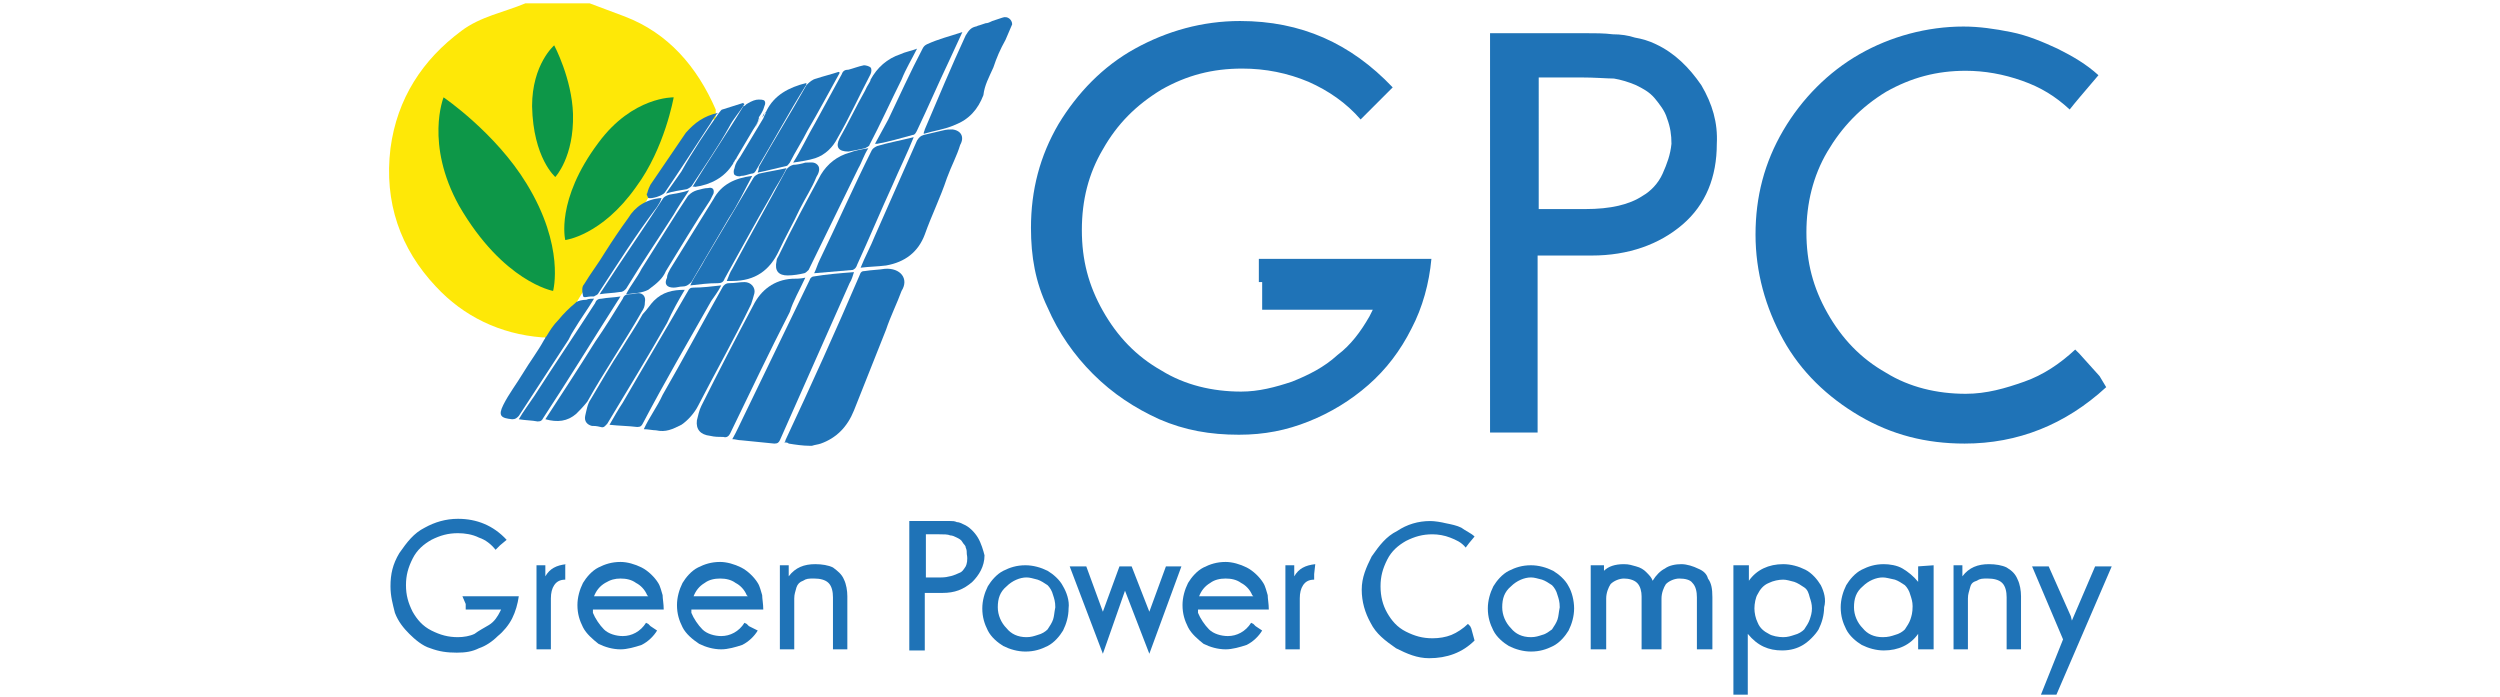 <?xml version="1.0" encoding="utf-8"?>
<!-- Generator: Adobe Illustrator 22.0.0, SVG Export Plug-In . SVG Version: 6.00 Build 0)  -->
<svg version="1.1" id="Layer_1" xmlns="http://www.w3.org/2000/svg" xmlns:xlink="http://www.w3.org/1999/xlink" x="0px" y="0px"
	 viewBox="0 0 226 63" style="enable-background:new 0 0 226 63;" xml:space="preserve">
<style type="text/css">
	.st0{fill:#1F73B7;}
	.st1{fill:#FEE807;}
	.st2{fill:#0D9748;}
</style>
<g>
	<g>
		<path class="st0" d="M114.1,25.5L114.1,25.5v2l0,0V28h10l-0.3,0.6c-0.8,1.4-1.7,2.6-2.9,3.5c-1.2,1.1-2.6,1.8-4.1,2.4
			c-1.5,0.5-3,0.9-4.6,0.9c-2.6,0-5.1-0.6-7.2-1.9c-2.3-1.3-4-3.1-5.3-5.4s-1.9-4.6-1.9-7.3s0.6-5.1,1.9-7.3c1.3-2.3,3-4,5.3-5.4
			c2.3-1.3,4.6-1.9,7.3-1.9c2.1,0,4.1,0.4,6,1.2c1.8,0.8,3.4,1.9,4.7,3.4l0.5-0.5l0,0l0.6-0.6l0,0l1.8-1.8c-3.8-4-8.3-6-13.8-6
			c-3.4,0-6.6,0.9-9.5,2.5s-5.2,4-6.9,6.8c-1.7,2.9-2.5,6-2.5,9.4c0,2.6,0.4,4.9,1.5,7.2c1,2.3,2.4,4.3,4.1,6c1.8,1.8,3.8,3.1,6,4.1
			c2.3,1,4.6,1.4,7.2,1.4c2.3,0,4.3-0.4,6.3-1.2s3.8-1.9,5.4-3.3c1.6-1.4,2.9-3.1,3.9-5.1c1-1.9,1.6-4.1,1.8-6.3h-15.6v2.1H114.1z"
			/>
		<path class="st0" d="M153.8,7.7c-1.1-1.6-2.4-2.9-4.1-3.7c-0.6-0.3-1.3-0.5-1.9-0.6c-0.6-0.2-1.3-0.3-2-0.3C145,3,144.2,3,143.2,3
			h-8.5v36.1h4.3v-16h4.9c3.3,0,6.1-1,8.2-2.8c2.1-1.8,3.1-4.3,3.1-7.3C155.3,11.1,154.8,9.4,153.8,7.7z M150.3,15.7
			c-0.4,0.9-1.1,1.6-1.8,2c-1.2,0.8-2.9,1.2-5.2,1.2h-4.2V7h3.7c1.4,0,2.5,0.1,3.1,0.1c0.6,0.1,1.3,0.3,2,0.6
			c0.6,0.3,1.2,0.6,1.7,1.2c0.4,0.5,0.9,1.1,1.1,1.8c0.3,0.8,0.4,1.5,0.4,2.3C151,14,150.7,14.8,150.3,15.7z"/>
		<path class="st0" d="M189.8,34L189.8,34l-1.8-2l0,0l-0.4-0.4c-1.4,1.3-2.9,2.3-4.6,2.9s-3.4,1.1-5.3,1.1c-2.6,0-5.1-0.6-7.2-1.9
			c-2.3-1.3-4-3.1-5.3-5.4s-1.9-4.6-1.9-7.3c0-2.6,0.6-5.1,1.9-7.3s3-4,5.3-5.4c2.3-1.3,4.6-1.9,7.2-1.9c1.7,0,3.4,0.3,5.1,0.9
			s3,1.4,4.3,2.6l0.4-0.5l0,0l0.5-0.6l0,0l1.7-2c-1.1-1-2.3-1.7-3.7-2.4c-1.3-0.6-2.7-1.2-4.2-1.5s-2.9-0.5-4.3-0.5
			c-3.3,0-6.6,0.9-9.4,2.5c-2.8,1.6-5.2,4-6.9,6.9s-2.5,6-2.5,9.4s0.9,6.6,2.5,9.5s4,5.2,6.9,6.9s6,2.5,9.5,2.5
			c4.8,0,9.1-1.7,12.8-5.1L189.8,34z"/>
	</g>
	<g>
		<g>
			<g>
				<g>
					<path class="st1" d="M64.7,9.9v0.9c0,0-0.1,0-0.1,0.1v-0.1c-0.1,0-0.1,0-0.2,0c-1.2,0.1-1.9,0.9-2.5,1.8
						c-1.4,1.6-2.2,3.6-3.3,5.3c-0.1,0.1-0.1,0.2-0.2,0.3c-0.5,0.8-1,1.5-1.8,2.3c-0.1,0-0.1,0.1-0.1,0.1c-1.5,1.8-2.7,4.1-4,6.1
						c-0.1,0.2-0.2,0.3-0.3,0.5c-0.5,0.9-1.1,1.6-1.7,2.4c-0.4,0.5-0.7,0.7-1,0.8l-0.1,0.1c0,0,0,0,0,0c-0.1,0-0.2,0-0.4,0
						c-3.8-0.3-7.1-1.9-9.6-4.6c-3.2-3.4-4.7-7.6-4.1-12.5c0.6-4.5,2.9-8,6.4-10.6c1.7-1.3,3.9-1.7,5.8-2.5h5.8
						c1.1,0.4,2.1,0.8,3.2,1.2C60.4,3,63,6,64.7,9.9z"/>
				</g>
			</g>
		</g>
		<path class="st2" d="M54.1,12.9c-3.9,5.2-3,8.8-3,8.8s3.3-0.4,6.4-4.8c2.6-3.5,3.4-8.1,3.4-8.1S57.2,8.7,54.1,12.9z"/>
		<path class="st2" d="M41.5,18.6c4,6.9,8.5,7.7,8.5,7.7s1.1-4-2.4-9.7c-2.8-4.6-7.5-7.8-7.5-7.8S38.4,13,41.5,18.6z"/>
		<path class="st2" d="M48.1,9.6c0.1,4.7,2.1,6.4,2.1,6.4s1.7-1.8,1.6-5.7c-0.1-3.2-1.7-6.2-1.7-6.2S48.1,5.8,48.1,9.6z"/>
	</g>
	<g>
		<path class="st0" d="M90.6,1.6l-0.9,0.3l0,0c-0.2,0.1-0.4,0.2-0.6,0.2l-0.6,0.2c-0.1,0-0.2,0.1-0.3,0.1c-0.4,0.1-0.6,0.3-0.9,0.8
			C86,6,84.8,8.9,83.6,11.7c0,0.1-0.1,0.2-0.1,0.4c1-0.3,1.9-0.4,2.8-0.8c1.3-0.5,2.1-1.4,2.6-2.7C89,7.7,89.4,7,89.8,6.1
			c0.3-0.9,0.6-1.6,1.1-2.5l0,0l0.6-1.4C91.5,1.8,91.1,1.4,90.6,1.6z"/>
		<g>
			<path class="st0" d="M68.9,10.6c0.1-0.1,0.2-0.2,0.2-0.4L68.9,10.6z"/>
			<path class="st0" d="M66.4,14.5c-0.1,0.1-0.1,0.2-0.1,0.2l0.3-0.5C66.6,14.3,66.5,14.4,66.4,14.5z"/>
			<path class="st0" d="M68.3,11.5L68.3,11.5l0.5-1C68.6,10.9,68.4,11.2,68.3,11.5z"/>
			<path class="st0" d="M80,24.3c-0.6,0.1-1.2,0.1-1.8,0.2c-0.3,0-0.4,0.1-0.5,0.4c-2.1,4.9-4.4,10-6.7,14.9c0,0.1,0,0.1-0.1,0.2
				c0.2,0,0.3,0,0.4,0.1c0.6,0.1,1.3,0.2,1.9,0.2c0.1,0,0.2,0,0.2,0c0.3-0.1,0.5-0.1,0.8-0.2c1.4-0.5,2.4-1.5,3-3
				c1-2.5,1.9-4.8,2.9-7.3c0.4-1.2,1-2.4,1.4-3.5C82.2,25.2,81.4,24.2,80,24.3z"/>
			<path class="st0" d="M77.2,24.6c-1.3,0.1-2.5,0.2-3.7,0.4c-0.1,0-0.3,0.2-0.3,0.3c-2,4.1-4,8.3-6,12.4c-0.3,0.6-0.6,1.3-1,2
				c0.3,0,0.5,0.1,0.8,0.1c1,0.1,2,0.2,3,0.3c0.3,0,0.4-0.1,0.5-0.3c2.1-4.7,4.2-9.5,6.3-14.2C77,25.3,77.1,24.9,77.2,24.6z"/>
			<path class="st0" d="M72.8,25.1c-0.4,0.1-0.9,0.1-1.2,0.1c-1.6,0.1-2.8,1-3.5,2.4c-1.6,3-3.2,6.1-4.7,9.1
				c-0.2,0.4-0.3,0.9-0.4,1.3c-0.1,0.8,0.3,1.3,1.2,1.4c0.4,0.1,0.8,0.1,1.2,0.1c0.3,0.1,0.5-0.1,0.6-0.3c1.8-3.7,3.5-7.3,5.4-11
				C71.7,27.2,72.3,26.2,72.8,25.1z"/>
			<path class="st0" d="M86.1,11.7c-0.3,0-0.5,0-0.9,0.1c-0.5,0.1-1.2,0.3-1.7,0.4c-0.3,0.1-0.4,0.2-0.6,0.5
				c-1.3,2.9-2.5,5.7-3.8,8.6c-0.4,1-0.9,1.9-1.3,2.9c0.8-0.1,1.5-0.1,2.3-0.2c1.7-0.3,2.9-1.2,3.5-2.8c0.6-1.7,1.4-3.3,2-5.1
				c0.4-1.1,0.9-2,1.2-3C87.2,12.4,86.9,11.8,86.1,11.7z"/>
			<path class="st0" d="M67.9,27.5c0.1-0.3,0.2-0.6,0.3-1c0.1-0.5-0.3-1-0.9-1c-0.4,0-0.9,0.1-1.4,0.1c-0.3,0-0.5,0.2-0.6,0.4
				c-1.8,3.2-3.5,6.4-5.4,9.7c-0.5,1.1-1.2,2-1.7,3.1c0.4,0,0.8,0.1,1.1,0.1c0.9,0.2,1.5-0.1,2.3-0.5c0.6-0.4,1.2-1.1,1.5-1.7
				C64.7,33.6,66.4,30.6,67.9,27.5z"/>
			<path class="st0" d="M77.5,23.9c1.1-2.4,2.1-4.8,3.2-7.2c0.6-1.4,1.3-2.8,1.9-4.3c-1.2,0.3-2.3,0.5-3.3,0.8
				c-0.2,0.1-0.4,0.2-0.5,0.4c-1.6,3.2-3.1,6.6-4.7,9.9c-0.2,0.4-0.3,0.8-0.5,1.2c1.2-0.1,2.4-0.2,3.5-0.3
				C77.3,24.3,77.4,24.2,77.5,23.9z"/>
			<path class="st0" d="M65.2,25.8c-0.9,0.1-1.7,0.2-2.5,0.2c-0.3,0-0.4,0.1-0.5,0.3c-1.9,3.3-4,6.8-5.9,10.1
				c-0.4,0.6-0.8,1.3-1.2,2c0.9,0.1,1.7,0.1,2.5,0.2c0.3,0,0.4-0.1,0.5-0.3c2-3.8,4.1-7.4,6.2-11.1C64.5,26.9,64.9,26.4,65.2,25.8z"
				/>
			<path class="st0" d="M71.2,24.9c0.5,0,1.1-0.1,1.5-0.2c0.1,0,0.3-0.2,0.4-0.3c1.5-3.1,3-6.1,4.5-9.2c0.3-0.5,0.5-1.2,0.9-1.8
				c-0.6,0.1-1.2,0.2-1.7,0.4c-1.1,0.3-2,1-2.6,2c-1.3,2.4-2.6,4.8-3.8,7.3c-0.1,0.2-0.2,0.3-0.2,0.5C70,24.5,70.4,24.9,71.2,24.9z"
				/>
			<path class="st0" d="M70.4,22.7c0.6-1.3,1.3-2.5,1.9-3.8c0.5-1,1.1-1.9,1.5-2.9c0.2-0.3,0.4-0.8,0.1-1.1s-0.6-0.2-1.1-0.2
				c-0.3,0.1-0.8,0.2-1.1,0.2c-0.3,0.1-0.4,0.2-0.6,0.4c-1.6,3-3.3,6-4.9,9c-0.2,0.3-0.3,0.6-0.5,1.1c0.2,0,0.4,0,0.5,0
				C68.3,25.4,69.6,24.4,70.4,22.7z"/>
			<path class="st0" d="M61.9,26.2c-1.1,0-2,0.2-2.8,1c-0.3,0.3-0.6,0.8-1,1.2c-0.6,1.1-1.3,2.1-1.9,3.1c-1,1.5-1.9,3.1-2.8,4.6
				c-0.3,0.4-0.4,1.1-0.5,1.5c-0.1,0.5,0.2,0.8,0.6,0.9c0.2,0,0.4,0,0.8,0.1c0.3,0.1,0.4-0.1,0.6-0.3c1.8-3,3.7-6.1,5.4-9.1
				C60.8,28.1,61.3,27.2,61.9,26.2z"/>
			<path class="st0" d="M79.1,13c0.1,0,0.1,0,0.2,0c1.1-0.2,2.1-0.5,3.2-0.8c0.2,0,0.3-0.2,0.4-0.4c1-2.1,1.9-4.2,2.9-6.3
				c0.4-0.9,0.8-1.7,1.2-2.6c-1.2,0.4-2.1,0.6-3.2,1.1c-0.2,0.1-0.3,0.2-0.4,0.4c-1.1,2.1-2.1,4.3-3.1,6.4
				C79.9,11.5,79.5,12.3,79.1,13z"/>
			<path class="st0" d="M58,28.2c0.2-0.3,0.3-0.5,0.3-0.9c0.1-0.5-0.2-0.8-0.6-0.8c-0.2,0-0.5,0.1-0.8,0.1s-0.5,0.1-0.6,0.4
				c-0.8,1.3-1.6,2.6-2.5,3.9c-1.5,2.4-3,4.7-4.5,7c1.1,0.3,2,0.2,2.8-0.5c0.3-0.3,0.6-0.6,1-1.1C54.6,33.6,56.4,31,58,28.2z"/>
			<path class="st0" d="M65.5,25.2c1.4-2.5,2.8-5.1,4.2-7.5c0.4-0.8,1-1.6,1.4-2.5c-0.9,0.2-1.6,0.3-2.5,0.5
				c-0.2,0.1-0.4,0.2-0.5,0.4c-1.5,2.5-2.9,4.9-4.4,7.4c-0.4,0.8-0.9,1.4-1.3,2.3c0.9-0.1,1.6-0.2,2.5-0.2
				C65.2,25.6,65.4,25.5,65.5,25.2z"/>
			<path class="st0" d="M78.2,8.2c-0.8,1.4-1.5,2.9-2.3,4.3c-0.4,0.8-0.1,1.2,0.8,1.2c0.5-0.1,1.1-0.2,1.5-0.3
				c0.2-0.1,0.4-0.2,0.4-0.3c1-1.9,1.9-3.9,2.9-5.9c0.4-1,0.9-1.8,1.4-2.8c-0.5,0.2-1.1,0.3-1.5,0.5c-1.2,0.4-2.1,1.2-2.7,2.3
				C78.7,7.4,78.4,7.7,78.2,8.2z"/>
			<path class="st0" d="M56.1,26.8c-0.6,0.1-1.2,0.1-1.7,0.2c-0.3,0-0.5,0.1-0.6,0.4c-1.8,2.8-3.7,5.6-5.5,8.4
				c-0.4,0.6-1,1.4-1.4,2.1c0.6,0.1,1.2,0.1,1.7,0.2c0.3,0,0.4-0.1,0.5-0.3c2.3-3.5,4.5-7.1,6.8-10.7C56,27,56,26.9,56.1,26.8z"/>
			<path class="st0" d="M71.7,14.7L71.7,14.7c0.6-0.1,1.4-0.2,2-0.4c0.9-0.3,1.6-1,2-1.8c1.1-1.9,2-3.9,3-5.8c0.1-0.2,0.1-0.5,0-0.6
				s-0.4-0.2-0.6-0.2c-0.5,0.1-1,0.3-1.4,0.4c-0.3,0-0.5,0.1-0.6,0.4c-0.8,1.5-1.6,2.9-2.4,4.4C73,12.3,72.4,13.6,71.7,14.7z"/>
			<path class="st0" d="M60.9,26c0.3,0,0.5-0.1,0.8-0.1s0.5-0.1,0.8-0.4c1.1-1.9,2.3-3.9,3.4-5.8c0.8-1.2,1.4-2.5,2.1-3.8
				c-1.6,0.2-2.8,0.8-3.5,2.1c-1.3,2.1-2.6,4.2-3.9,6.3c-0.1,0.2-0.3,0.5-0.3,0.8C60,25.7,60.3,26,60.9,26z"/>
			<path class="st0" d="M60.2,24.5c1.3-2.1,2.6-4.3,4-6.4c0.1-0.2,0.2-0.4,0.3-0.6c0.1-0.4-0.1-0.6-0.5-0.5c-0.3,0-0.6,0.1-1,0.2
				c-0.3,0.1-0.5,0.2-0.8,0.5c-1.4,2.1-2.8,4.4-4.2,6.6c-0.4,0.8-1,1.5-1.4,2.3c0.8-0.1,1.4-0.1,2-0.4
				C59.4,25.6,59.9,25.2,60.2,24.5z"/>
			<path class="st0" d="M53.7,27c-0.6,1-1.2,1.8-1.8,2.8c-0.2,0.3-0.3,0.5-0.5,0.9c-1.5,2.3-3,4.6-4.5,6.9c-0.2,0.2-0.3,0.3-0.6,0.3
				c-1-0.1-1.3-0.3-0.8-1.3s1.2-1.9,1.8-2.9s1.3-1.9,1.9-3c0,0,0.1-0.1,0.1-0.2l0,0l0.1-0.1c0.3-0.5,0.6-1,1.1-1.5
				c0.4-0.5,1-1.1,1.5-1.5l0.1-0.1c0.2-0.1,0.5-0.2,0.9-0.2C53.2,27,53.5,27,53.7,27z"/>
			<path class="st0" d="M68.5,15.6c1-0.2,1.7-0.4,2.6-0.6c0.1,0,0.2-0.2,0.3-0.3c0.5-1,1.1-1.9,1.6-2.9c1-1.7,1.9-3.4,2.9-5.2
				c0,0,0-0.1-0.1-0.1c-0.6,0.2-1.4,0.4-2,0.6c-0.4,0.1-0.6,0.3-0.9,0.6c-1.4,2.5-2.9,4.9-4.3,7.4C68.6,15.4,68.5,15.5,68.5,15.6z"
				/>
			<path class="st0" d="M62.3,17.2c-0.6,0.2-1.2,0.3-1.8,0.4c-0.3,0.1-0.5,0.2-0.6,0.4c-1.8,2.8-3.7,5.5-5.5,8.3
				c-0.1,0.1-0.1,0.2-0.2,0.3c0.6-0.1,1.2-0.1,1.8-0.2c0.3,0,0.4-0.1,0.6-0.3c1.4-2.3,2.9-4.5,4.3-6.7
				C61.3,18.7,61.7,18.1,62.3,17.2z"/>
			<path class="st0" d="M69.2,10.3c-0.1,0.1-0.1,0.2-0.2,0.4l-2.1,3.5c-0.2,0.3-0.4,0.5-0.5,1c-0.1,0.2-0.1,0.5,0,0.6
				s0.4,0.2,0.6,0.1c0.3,0,0.5-0.1,0.9-0.2c0.3,0,0.4-0.2,0.5-0.4c1.5-2.5,2.9-5.1,4.4-7.5c0.1-0.1,0.1-0.2,0.1-0.3
				C71.3,7.9,70,8.6,69.3,10c0,0.1-0.1,0.1-0.1,0.2l0,0C69.2,10.2,69.2,10.3,69.2,10.3z"/>
			<path class="st0" d="M62.8,16.9c1.5-0.2,2.7-0.9,3.4-2l0,0c0.1-0.1,0.1-0.2,0.1-0.2c0.1-0.1,0.1-0.2,0.2-0.3l1.6-2.7l0,0
				c0.2-0.3,0.4-0.6,0.5-1v-0.1c0.2-0.3,0.4-0.6,0.5-1c0.1-0.2,0.1-0.4,0-0.5S68.7,9,68.6,9c-0.3,0-0.6,0.1-1.1,0.4
				c-0.1,0.1-0.2,0.2-0.3,0.2c-1.5,2.5-3.1,4.8-4.6,7.3C62.8,16.8,62.8,16.9,62.8,16.9z"/>
			<path class="st0" d="M53.4,26.8c0.1,0,0.2,0,0.3,0c0.1-0.1,0.3-0.1,0.4-0.3c1.7-2.6,3.4-5.3,5.3-7.8c0.1-0.2,0.3-0.4,0.4-0.8
				c-1.4,0.1-2.4,0.8-3,1.8c-0.8,1.1-1.4,2-2.1,3.1c-0.6,1-1.3,1.9-1.9,2.9c-0.2,0.2-0.2,0.6-0.1,1C52.7,27,53.1,26.8,53.4,26.8z"/>
			<path class="st0" d="M60.2,17.5c0.6-0.2,1.3-0.3,1.9-0.4c0.2-0.1,0.4-0.2,0.5-0.4c1.1-1.7,2.3-3.4,3.3-5.2c0.4-0.8,1-1.4,1.4-2.1
				c0,0-0.1,0-0.1-0.1c-0.6,0.2-1.3,0.4-1.9,0.6c-0.1,0-0.2,0.2-0.3,0.3c-1.2,1.7-2.4,3.5-3.4,5.3C61.1,16.2,60.7,16.8,60.2,17.5z"
				/>
			<path class="st0" d="M58.6,17.9c0.3,0.1,1.3-0.2,1.5-0.5c1.3-1.9,2.6-3.9,3.9-5.9c0.3-0.4,0.5-0.9,0.9-1.3
				c-1.3,0.3-2.1,0.9-2.9,1.8c-1.1,1.6-2.1,3.1-3.2,4.7c-0.1,0.2-0.2,0.4-0.3,0.8C58.4,17.5,58.5,17.7,58.6,17.9z"/>
			<path class="st0" d="M69.3,10.1L69.3,10.1c0,0.1-0.1,0.1-0.1,0.1L69.3,10.1z"/>
			<path class="st0" d="M68.8,10.4L68.8,10.4C68.8,10.5,68.8,10.5,68.8,10.4z"/>
			<path class="st0" d="M66.2,14.8L66.2,14.8L66.2,14.8z"/>
		</g>
	</g>
	<g>
		<path class="st0" d="M42.1,54.6v0.3v0.2h3.2l-0.1,0.2c-0.2,0.4-0.5,0.9-1,1.2s-0.9,0.5-1.3,0.8c-0.4,0.2-1,0.3-1.5,0.3
			c-0.9,0-1.6-0.2-2.4-0.6c-0.8-0.4-1.3-1-1.7-1.7c-0.4-0.8-0.6-1.5-0.6-2.4s0.2-1.6,0.6-2.4c0.4-0.8,1-1.3,1.7-1.7
			c0.8-0.4,1.5-0.6,2.4-0.6c0.6,0,1.3,0.1,1.9,0.4c0.6,0.2,1.1,0.6,1.5,1.1l0.2-0.2l0.2-0.2l0.6-0.5c-1.2-1.3-2.7-1.9-4.4-1.9
			c-1.1,0-2.1,0.3-3,0.8c-1,0.5-1.6,1.3-2.3,2.3c-0.6,1-0.8,1.9-0.8,3c0,0.9,0.2,1.6,0.4,2.4c0.3,0.8,0.8,1.4,1.3,1.9
			s1.2,1.1,1.9,1.3c0.8,0.3,1.5,0.4,2.4,0.4c0.8,0,1.4-0.1,2-0.4c0.6-0.2,1.2-0.6,1.7-1.1c0.5-0.4,1-1,1.3-1.6s0.5-1.3,0.6-2h-5.1
			L42.1,54.6L42.1,54.6z"/>
		<path class="st0" d="M51.2,51c-0.9,0.1-1.5,0.4-1.9,1.1v-1h-0.8v7.6h0.8h0.3h0.1h0.1v-4.6c0-0.5,0.1-0.9,0.3-1.2s0.5-0.5,1-0.5
			v-0.2v-0.3V51H51.2z"/>
		<path class="st0" d="M60,55.1L60,55.1c0-0.5-0.1-1-0.1-1.3c-0.1-0.3-0.2-0.8-0.4-1.1c-0.3-0.5-0.9-1.1-1.5-1.4
			c-0.6-0.3-1.3-0.5-1.9-0.5c-0.8,0-1.4,0.2-2,0.5s-1.1,0.9-1.4,1.4c-0.3,0.6-0.5,1.3-0.5,2c0,0.8,0.2,1.4,0.5,2s0.9,1.1,1.4,1.5
			c0.6,0.3,1.3,0.5,2,0.5c0.6,0,1.3-0.2,1.9-0.4c0.6-0.3,1.1-0.8,1.4-1.3l-0.6-0.4l-0.2-0.2l-0.2-0.1c-0.5,0.8-1.3,1.2-2.1,1.2
			c-0.6,0-1.3-0.2-1.7-0.6s-0.8-1-1-1.5c0,0,0-0.2,0-0.3C53.6,55.1,60,55.1,60,55.1z M53.7,53.9c0.2-0.5,0.5-0.9,1-1.2
			s0.9-0.4,1.4-0.4s1,0.1,1.4,0.4c0.4,0.2,0.8,0.6,1,1.1l0.1,0.1L53.7,53.9L53.7,53.9z"/>
		<path class="st0" d="M69,55.1L69,55.1c0-0.5-0.1-1-0.1-1.3c-0.1-0.3-0.2-0.8-0.4-1.1c-0.3-0.5-0.9-1.1-1.5-1.4
			c-0.6-0.3-1.3-0.5-1.9-0.5c-0.8,0-1.4,0.2-2,0.5s-1.1,0.9-1.4,1.4c-0.3,0.6-0.5,1.3-0.5,2c0,0.8,0.2,1.4,0.5,2s0.9,1.1,1.5,1.5
			c0.6,0.3,1.3,0.5,2,0.5c0.6,0,1.3-0.2,1.9-0.4c0.6-0.3,1.1-0.8,1.4-1.3l-0.8-0.4l-0.2-0.2l-0.2-0.1c-0.5,0.8-1.3,1.2-2.1,1.2
			c-0.6,0-1.3-0.2-1.7-0.6c-0.4-0.4-0.8-1-1-1.5c0,0,0-0.2,0-0.3C62.5,55.1,69,55.1,69,55.1z M62.7,53.9c0.2-0.5,0.5-0.9,1-1.2
			c0.4-0.3,0.9-0.4,1.4-0.4s1,0.1,1.4,0.4c0.4,0.2,0.8,0.6,1,1.1l0.1,0.1L62.7,53.9L62.7,53.9z"/>
		<path class="st0" d="M75.3,51.3c-0.4-0.2-1-0.3-1.6-0.3c-1,0-1.8,0.3-2.4,1.1v-1h-0.8v7.6h0.8h0.3h0.2v-4.6c0-0.4,0.1-0.6,0.2-1
			c0.1-0.3,0.3-0.5,0.6-0.6c0.3-0.2,0.5-0.2,1-0.2s1,0.1,1.3,0.4c0.3,0.3,0.4,0.8,0.4,1.3v0.1v4.6h0.2h0.3h0.8V54v-0.1
			c0-0.5-0.1-1.1-0.3-1.5C76.1,51.9,75.7,51.6,75.3,51.3z"/>
		<path class="st0" d="M88.4,48.6c-0.3-0.5-0.8-1-1.3-1.2c-0.2-0.1-0.4-0.2-0.6-0.2c-0.2-0.1-0.4-0.1-0.6-0.1s-0.5,0-0.9,0h-2.8
			v11.7h1.4v-5.2h1.6c1.1,0,1.9-0.3,2.7-1c0.6-0.6,1.1-1.4,1.1-2.4C88.9,49.8,88.7,49.1,88.4,48.6z M87.3,51.2
			c-0.2,0.3-0.3,0.5-0.6,0.6c-0.4,0.2-1,0.4-1.6,0.4h-1.4v-3.9h1.2c0.4,0,0.8,0,1,0.1c0.2,0,0.4,0.1,0.6,0.2
			c0.2,0.1,0.4,0.2,0.5,0.4s0.3,0.3,0.3,0.5c0.1,0.2,0.1,0.4,0.1,0.6C87.5,50.6,87.4,51,87.3,51.2z"/>
		<path class="st0" d="M96.1,53c-0.3-0.6-0.9-1.1-1.4-1.4c-0.6-0.3-1.3-0.5-2-0.5c-0.8,0-1.4,0.2-2,0.5s-1.1,0.9-1.4,1.4
			c-0.3,0.6-0.5,1.3-0.5,2c0,0.8,0.2,1.4,0.5,2s0.9,1.1,1.4,1.4c0.6,0.3,1.3,0.5,2,0.5c0.8,0,1.4-0.2,2-0.5s1.1-0.9,1.4-1.4
			c0.3-0.6,0.5-1.3,0.5-2C96.7,54.3,96.4,53.5,96.1,53z M95.2,56c-0.1,0.3-0.3,0.6-0.5,0.9c-0.2,0.2-0.5,0.4-0.9,0.5
			c-0.3,0.1-0.6,0.2-1,0.2c-0.8,0-1.4-0.3-1.8-0.8c-0.5-0.5-0.8-1.2-0.8-1.9c0-0.8,0.2-1.4,0.8-1.9c0.5-0.5,1.2-0.8,1.8-0.8
			c0.3,0,0.6,0.1,1,0.2c0.3,0.1,0.6,0.3,0.9,0.5c0.2,0.2,0.4,0.5,0.5,0.9c0.1,0.3,0.2,0.6,0.2,1.1C95.3,55.4,95.3,55.7,95.2,56z"/>
		<path class="st0" d="M114.7,55.1L114.7,55.1c0-0.5-0.1-1-0.1-1.3c-0.1-0.3-0.2-0.8-0.4-1.1c-0.3-0.5-0.9-1.1-1.5-1.4
			c-0.6-0.3-1.3-0.5-1.9-0.5c-0.8,0-1.4,0.2-2,0.5s-1.1,0.9-1.4,1.4c-0.3,0.6-0.5,1.3-0.5,2c0,0.8,0.2,1.4,0.5,2s0.9,1.1,1.4,1.5
			c0.6,0.3,1.3,0.5,2,0.5c0.6,0,1.3-0.2,1.9-0.4c0.6-0.3,1.1-0.8,1.4-1.3l-0.6-0.4l-0.2-0.2l-0.2-0.1c-0.5,0.8-1.3,1.2-2.1,1.2
			c-0.6,0-1.3-0.2-1.7-0.6c-0.4-0.4-0.8-1-1-1.5c0,0,0-0.2,0-0.3C108.3,55.1,114.7,55.1,114.7,55.1z M108.4,53.9
			c0.2-0.5,0.5-0.9,1-1.2c0.4-0.3,0.9-0.4,1.4-0.4s1,0.1,1.4,0.4c0.4,0.2,0.8,0.6,1,1.1l0.1,0.1L108.4,53.9L108.4,53.9z"/>
		<path class="st0" d="M118.9,51c-0.9,0.1-1.5,0.4-1.9,1.1v-1h-0.8v7.6h0.8h0.3h0.1h0.1v-4.6c0-0.5,0.1-0.9,0.3-1.2
			c0.2-0.3,0.5-0.5,1-0.5v-0.2v-0.3L118.9,51L118.9,51z"/>
		<path class="st0" d="M141.8,53c-0.3-0.6-0.9-1.1-1.4-1.4c-0.6-0.3-1.3-0.5-2-0.5c-0.8,0-1.4,0.2-2,0.5s-1.1,0.9-1.4,1.4
			c-0.3,0.6-0.5,1.3-0.5,2c0,0.8,0.2,1.4,0.5,2s0.9,1.1,1.4,1.4c0.6,0.3,1.3,0.5,2,0.5c0.8,0,1.4-0.2,2-0.5s1.1-0.9,1.4-1.4
			c0.3-0.6,0.5-1.3,0.5-2S142.1,53.5,141.8,53z M140.8,56c-0.1,0.3-0.3,0.6-0.5,0.9c-0.3,0.2-0.5,0.4-0.9,0.5
			c-0.3,0.1-0.6,0.2-1,0.2c-0.8,0-1.4-0.3-1.8-0.8c-0.5-0.5-0.8-1.2-0.8-1.9c0-0.8,0.2-1.4,0.8-1.9c0.5-0.5,1.2-0.8,1.8-0.8
			c0.3,0,0.6,0.1,1,0.2c0.3,0.1,0.6,0.3,0.9,0.5c0.2,0.2,0.4,0.5,0.5,0.9c0.1,0.3,0.2,0.6,0.2,1.1C140.9,55.4,140.9,55.7,140.8,56z"
			/>
		<path class="st0" d="M153.5,51.4c-0.4-0.2-1-0.4-1.5-0.4s-1.1,0.1-1.5,0.4c-0.4,0.2-0.8,0.6-1.1,1.1c-0.1-0.3-0.3-0.5-0.6-0.8
			c-0.2-0.2-0.5-0.4-0.9-0.5s-0.6-0.2-1.1-0.2c-0.8,0-1.4,0.2-1.8,0.6v-0.5h-1.2l0,0v7.6h0.8h0.3h0.1h0.2v-4.6c0-0.5,0.2-1,0.4-1.3
			c0.3-0.3,0.8-0.5,1.2-0.5s0.9,0.1,1.2,0.4c0.3,0.3,0.4,0.8,0.4,1.2V54v4.7h0.2h0.3h0.8h0.3h0.2v-4.6c0-0.5,0.2-1,0.4-1.3
			c0.3-0.3,0.8-0.5,1.2-0.5c0.5,0,1,0.1,1.2,0.4c0.3,0.3,0.4,0.8,0.4,1.3v4.7h0.2h0.3h0.9V54c0-0.8-0.1-1.3-0.4-1.7
			C154.3,51.9,154,51.6,153.5,51.4z"/>
		<path class="st0" d="M164.6,52.9c-0.3-0.5-0.8-1.1-1.4-1.4c-0.6-0.3-1.3-0.5-2-0.5c-1.3,0-2.4,0.5-3.1,1.5v-1.4h-1.4v11.7h1.3
			v-5.5c0.9,1.1,1.9,1.5,3.1,1.5c0.8,0,1.4-0.2,1.9-0.5s1.1-0.9,1.4-1.4c0.3-0.6,0.5-1.3,0.5-2C165.1,54.2,164.9,53.5,164.6,52.9z
			 M163.6,56c-0.1,0.3-0.3,0.6-0.5,0.9c-0.2,0.2-0.5,0.4-0.9,0.5c-0.3,0.1-0.6,0.2-1,0.2s-1-0.1-1.3-0.3c-0.4-0.2-0.8-0.5-1-1
			c-0.2-0.4-0.3-0.9-0.3-1.3s0.1-1,0.3-1.3c0.2-0.4,0.5-0.8,1-1c0.4-0.2,0.9-0.3,1.3-0.3c0.3,0,0.6,0.1,1,0.2
			c0.3,0.1,0.6,0.3,0.9,0.5s0.4,0.5,0.5,0.9c0.1,0.3,0.2,0.6,0.2,1C163.8,55.4,163.7,55.7,163.6,56z"/>
		<path class="st0" d="M181.4,51.3c-0.4-0.2-1-0.3-1.6-0.3c-1,0-1.8,0.3-2.4,1.1v-1h-0.8v7.6h0.8l0,0l0,0h0.3l0,0h0.2v-4.6
			c0-0.4,0.1-0.6,0.2-1s0.3-0.5,0.6-0.6c0.3-0.2,0.5-0.2,1-0.2s1,0.1,1.3,0.4c0.3,0.3,0.4,0.8,0.4,1.3v0.1v4.6h0.2l0,0l0,0h0.3l0,0
			h0.8V54v-0.1c0-0.5-0.1-1.1-0.3-1.5C182.2,51.9,181.9,51.6,181.4,51.3z"/>
		<polygon class="st0" points="190.6,51.2 190.3,51.2 189.4,51.2 187.3,56.1 187.2,55.7 187.2,55.7 185.2,51.2 184.9,51.2 
			184.6,51.2 183.7,51.2 186.5,57.8 184.5,62.8 185.3,62.8 185.7,62.8 185.9,62.8 190.9,51.2 		"/>
		<polygon class="st0" points="105.6,51.2 105.4,51.2 103.9,55.3 102.3,51.2 102,51.2 101.4,51.2 101.2,51.2 99.7,55.3 98.2,51.2 
			97.8,51.2 97.6,51.2 96.7,51.2 99.7,59.1 101.7,53.4 103.9,59.1 106.8,51.2 105.9,51.2 		"/>
		<path class="st0" d="M133,56.8l-0.1-0.2l-0.2-0.2c-0.4,0.4-1,0.8-1.5,1s-1.1,0.3-1.7,0.3c-0.9,0-1.6-0.2-2.4-0.6
			c-0.8-0.4-1.3-1-1.7-1.7s-0.6-1.5-0.6-2.4s0.2-1.6,0.6-2.4c0.4-0.8,1-1.3,1.7-1.7c0.8-0.4,1.5-0.6,2.4-0.6c0.5,0,1.1,0.1,1.6,0.3
			s1,0.4,1.4,0.9l0.3-0.4l0.5-0.6c-0.3-0.3-0.8-0.5-1.2-0.8c-0.4-0.2-0.9-0.3-1.4-0.4c-0.4-0.1-1-0.2-1.4-0.2c-1.1,0-2.1,0.3-3,0.9
			c-1,0.5-1.6,1.3-2.3,2.3c-0.5,1-0.9,1.9-0.9,3s0.3,2.1,0.8,3c0.5,1,1.3,1.6,2.3,2.3c1,0.5,1.9,0.9,3,0.9c1.6,0,3-0.5,4.1-1.6
			L133,56.8z"/>
		<path class="st0" d="M173.4,51.2v1.4c-0.4-0.5-0.9-0.9-1.4-1.2s-1.2-0.4-1.7-0.4c-0.8,0-1.4,0.2-2,0.5s-1.1,0.9-1.4,1.4
			c-0.3,0.6-0.5,1.3-0.5,2c0,0.8,0.2,1.4,0.5,2s0.9,1.1,1.4,1.4c0.6,0.3,1.3,0.5,2,0.5c1.3,0,2.4-0.5,3.1-1.5v1.4h1.4v-7.6
			L173.4,51.2L173.4,51.2z M172.7,56c-0.1,0.3-0.3,0.6-0.5,0.9c-0.2,0.2-0.5,0.4-0.9,0.5c-0.3,0.1-0.6,0.2-1.1,0.2
			c-0.8,0-1.4-0.3-1.8-0.8c-0.5-0.5-0.8-1.2-0.8-1.9c0-0.8,0.2-1.4,0.8-1.9c0.5-0.5,1.2-0.8,1.8-0.8c0.3,0,0.6,0.1,1.1,0.2
			c0.3,0.1,0.6,0.3,0.9,0.5c0.2,0.2,0.4,0.5,0.5,0.9c0.1,0.3,0.2,0.6,0.2,1C172.9,55.4,172.8,55.7,172.7,56z"/>
	</g>
</g>
</svg>
